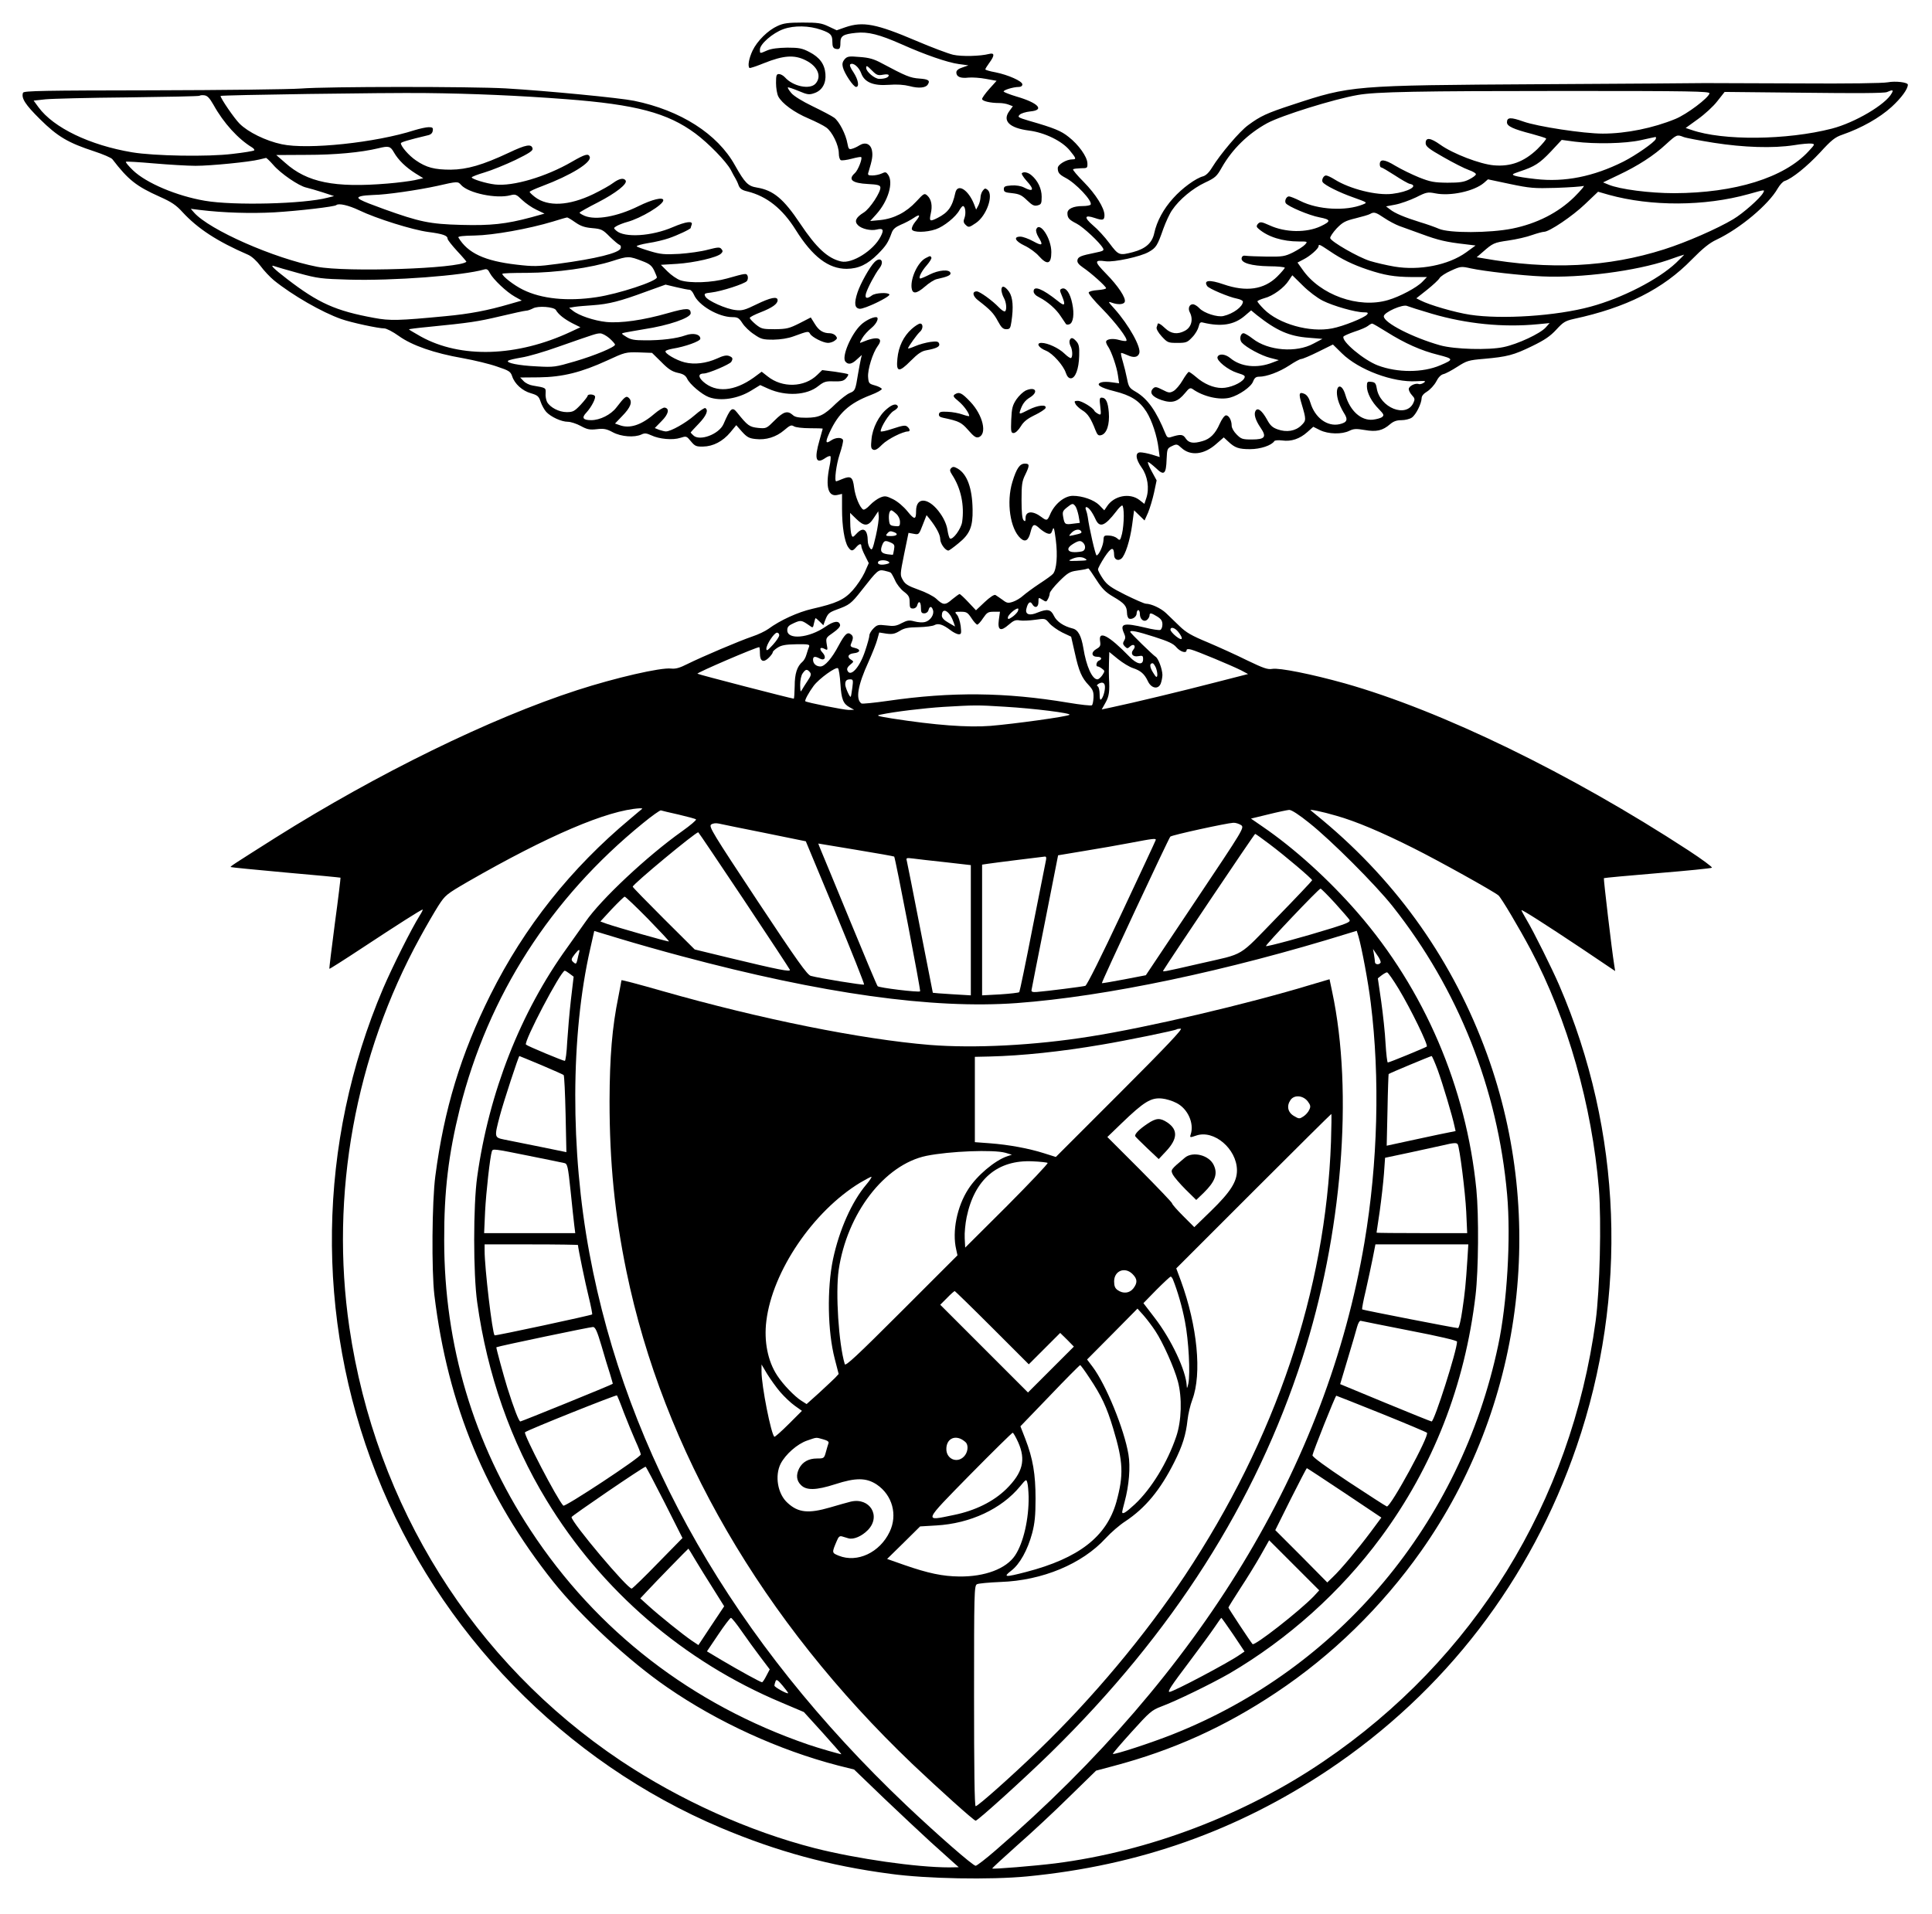 <?xml version="1.0" standalone="no"?>
<!DOCTYPE svg PUBLIC "-//W3C//DTD SVG 20010904//EN"
 "http://www.w3.org/TR/2001/REC-SVG-20010904/DTD/svg10.dtd">
<svg version="1.0" xmlns="http://www.w3.org/2000/svg"
 width="1200pt" height="1189pt" viewBox="0 0 1200 1189"
 preserveAspectRatio="xMidYMid meet">

<g transform="translate(0,1189) scale(0.1,-0.1)"
fill="#000000" stroke="none">
<path d="M4830 11729 c-60 -27 -127 -93 -156 -154 -22 -47 -31 -95 -19 -107 3
-3 44 11 91 30 120 48 187 53 257 18 76 -37 103 -101 62 -146 -35 -38 -139
-17 -189 39 -11 12 -27 21 -38 21 -15 0 -18 -8 -18 -55 0 -31 6 -68 14 -84 23
-44 100 -100 188 -137 44 -19 94 -44 110 -56 37 -26 78 -110 78 -161 0 -21 6
-40 13 -42 6 -3 37 1 67 9 30 8 57 13 59 10 9 -9 -20 -82 -39 -99 -45 -40 -18
-63 81 -68 59 -3 75 -7 77 -20 5 -27 -65 -134 -103 -157 -50 -31 -60 -55 -36
-79 23 -23 80 -36 116 -27 40 10 47 -1 25 -43 -44 -87 -178 -171 -246 -155
-83 19 -154 85 -254 235 -103 154 -166 207 -269 224 -55 9 -74 28 -136 138
-108 195 -338 342 -627 401 -88 18 -542 62 -798 77 -217 12 -1104 12 -1272 -1
-67 -5 -482 -10 -921 -11 -675 -1 -799 -3 -804 -15 -12 -33 13 -73 105 -164
110 -109 175 -147 337 -200 55 -18 106 -40 113 -49 99 -129 149 -168 294 -233
74 -33 102 -52 141 -95 95 -103 215 -182 409 -266 22 -10 52 -37 76 -69 21
-29 59 -69 83 -89 115 -93 299 -199 419 -241 62 -22 230 -58 267 -58 13 0 54
-21 90 -47 82 -59 220 -107 398 -138 72 -13 167 -36 212 -52 75 -25 84 -31 94
-60 15 -47 63 -91 117 -106 41 -12 49 -19 60 -53 7 -21 23 -50 35 -63 29 -31
94 -61 134 -61 18 0 54 -12 80 -26 40 -22 56 -25 100 -20 43 5 60 2 99 -19 52
-28 134 -34 178 -14 20 10 32 8 61 -5 50 -24 134 -31 180 -16 38 12 39 12 66
-21 25 -30 33 -34 76 -33 62 1 122 32 169 88 l37 45 36 -41 c30 -33 44 -41 83
-45 65 -8 129 12 179 55 35 30 44 34 60 24 10 -7 55 -12 99 -12 44 0 80 -1 80
-3 0 -1 -9 -34 -20 -72 -34 -118 -22 -151 38 -109 13 9 26 13 30 10 3 -4 1
-33 -6 -64 -26 -128 -8 -191 52 -176 l26 6 0 -94 c0 -108 15 -200 37 -235 19
-28 28 -29 50 -3 20 23 33 26 33 7 0 -8 10 -34 23 -59 l23 -46 -26 -59 c-15
-32 -48 -81 -74 -110 -53 -59 -102 -81 -251 -115 -88 -20 -200 -71 -273 -125
-18 -13 -63 -35 -100 -47 -82 -28 -310 -125 -401 -170 -49 -25 -75 -32 -102
-29 -64 8 -346 -57 -584 -134 -540 -175 -1240 -518 -1873 -916 -265 -168 -283
-179 -279 -183 2 -2 156 -17 342 -34 186 -16 339 -31 340 -32 1 -2 -14 -129
-35 -283 -20 -154 -36 -282 -34 -283 1 -2 94 57 206 131 214 141 364 237 373
237 3 0 -5 -17 -18 -37 -51 -81 -168 -315 -227 -452 -409 -961 -425 -2045 -43
-3016 387 -984 1170 -1789 2140 -2199 349 -147 674 -236 1053 -286 226 -31
619 -38 850 -16 693 67 1304 283 1870 661 726 486 1258 1179 1543 2011 321
936 283 1957 -108 2863 -43 100 -159 334 -204 409 -17 29 -31 55 -31 58 0 7
143 -84 374 -238 l208 -140 -6 39 c-15 92 -67 535 -64 538 2 2 152 16 333 31
182 15 334 30 338 34 4 4 -61 52 -145 107 -734 479 -1534 868 -2135 1038 -208
58 -408 98 -451 90 -28 -5 -54 4 -156 53 -66 33 -177 83 -245 112 -101 42
-134 61 -175 101 -28 27 -66 64 -84 81 -32 30 -90 57 -125 58 -9 0 -66 25
-127 55 -90 45 -114 62 -139 99 -17 25 -31 51 -31 59 0 8 19 43 41 77 42 63
58 66 59 12 0 -27 24 -39 45 -22 24 20 54 114 67 210 l12 90 32 -31 33 -32 22
49 c11 27 28 83 37 124 l16 76 -31 57 c-17 31 -27 57 -22 57 4 0 26 -17 49
-38 50 -49 63 -38 66 56 3 64 4 67 33 81 29 14 33 13 59 -11 56 -52 141 -43
217 25 l46 40 27 -25 c42 -40 66 -48 137 -48 63 0 133 23 150 50 3 5 25 7 49
4 56 -8 109 10 156 52 l37 33 42 -21 c51 -25 136 -27 182 -4 27 13 42 14 95 5
73 -13 112 -4 158 36 21 18 41 25 70 25 23 0 52 7 65 16 26 18 60 87 61 121 0
13 12 28 34 41 19 12 44 39 56 61 13 26 29 43 45 47 14 3 53 24 87 46 58 37
69 41 165 49 145 13 184 23 299 79 78 38 112 61 150 102 43 47 56 55 109 67
325 70 554 185 733 369 69 70 110 103 153 123 146 69 324 218 381 319 13 22
32 43 43 46 46 15 139 90 219 176 71 78 94 96 138 111 121 42 232 105 307 173
61 56 101 111 101 138 0 15 -77 24 -124 15 -31 -6 -250 -9 -551 -7 -275 1
-538 2 -585 2 -47 -1 -508 -4 -1025 -7 -1167 -7 -1175 -8 -1536 -127 -162 -53
-200 -71 -276 -127 -53 -38 -172 -178 -225 -264 -18 -30 -38 -49 -55 -54 -44
-11 -130 -73 -186 -136 -60 -66 -102 -143 -118 -218 -13 -60 -53 -96 -132
-117 -85 -22 -89 -21 -146 55 -28 38 -74 88 -102 111 -58 50 -54 68 11 46 50
-17 60 -14 60 18 0 44 -55 131 -128 205 -40 40 -70 76 -67 79 3 4 25 6 48 7
41 0 42 1 41 32 -2 40 -54 114 -117 163 -46 37 -89 55 -246 100 -67 20 -72 23
-58 37 8 9 38 18 66 21 92 8 51 53 -87 93 -40 12 -75 26 -78 30 -5 9 59 29 94
29 13 0 22 6 22 16 0 20 -88 59 -167 75 -35 6 -63 15 -63 18 0 4 11 22 25 41
34 46 33 64 -2 55 -54 -14 -169 -17 -223 -5 -30 7 -134 46 -230 87 -249 106
-330 121 -439 84 l-54 -19 -51 24 c-44 21 -66 24 -161 24 -89 0 -119 -4 -155
-21z m270 -24 c60 -21 70 -32 70 -75 0 -29 5 -39 19 -43 26 -6 31 0 31 39 0
41 18 52 97 60 74 8 145 -10 283 -71 145 -65 287 -114 356 -123 l59 -8 -37
-13 c-26 -8 -38 -19 -38 -31 0 -27 26 -38 76 -32 23 2 72 -1 108 -8 l66 -12
-45 -50 c-25 -28 -45 -56 -45 -63 0 -13 51 -25 107 -25 17 0 43 -4 58 -10 l26
-10 -21 -29 c-46 -61 -2 -106 121 -122 97 -12 206 -65 253 -123 41 -50 43 -56
16 -56 -36 0 -90 -32 -90 -54 0 -29 10 -40 47 -60 65 -33 171 -146 157 -167
-3 -5 -25 -9 -49 -9 -58 0 -95 -17 -95 -44 0 -30 10 -41 57 -65 40 -20 145
-118 164 -153 8 -14 1 -18 -49 -28 -89 -18 -107 -25 -110 -47 -2 -14 9 -27 35
-45 48 -32 143 -117 143 -128 0 -5 -23 -10 -52 -12 -30 -2 -53 -8 -56 -15 -2
-7 34 -51 81 -98 86 -88 165 -191 153 -202 -3 -3 -23 -1 -44 5 -41 12 -82 6
-82 -12 0 -6 6 -20 14 -31 20 -31 53 -125 60 -178 l7 -48 -44 6 c-25 4 -54 4
-66 0 -39 -12 -9 -33 80 -55 104 -26 156 -59 200 -128 34 -54 66 -151 75 -228
l7 -53 -48 15 c-27 8 -59 14 -72 14 -34 0 -30 -42 9 -96 36 -51 48 -128 28
-188 l-12 -36 -32 25 c-60 45 -157 26 -200 -40 l-17 -25 -32 33 c-33 32 -104
57 -163 57 -53 0 -116 -52 -143 -119 -16 -36 -20 -37 -52 -13 -54 41 -99 38
-99 -6 0 -21 -3 -23 -12 -14 -9 9 -13 49 -13 125 0 96 3 118 23 158 28 58 28
69 -2 69 -32 0 -52 -29 -78 -114 -38 -125 -14 -291 51 -350 29 -26 49 -14 62
39 13 51 22 55 58 21 15 -13 36 -27 48 -30 17 -5 23 -1 30 21 8 24 11 15 21
-62 12 -95 5 -182 -17 -209 -7 -9 -45 -36 -85 -62 -39 -26 -84 -59 -101 -74
-16 -15 -45 -32 -63 -38 -30 -10 -38 -9 -65 12 -18 13 -38 26 -44 30 -8 4 -34
-13 -67 -44 l-54 -51 -47 50 c-26 28 -51 51 -55 51 -3 0 -24 -15 -46 -33 -43
-38 -56 -37 -99 4 -16 15 -66 41 -110 56 -64 23 -83 34 -97 60 -18 31 -18 33
8 162 l27 131 33 -6 c31 -6 32 -5 55 55 l24 61 18 -22 c43 -54 67 -100 67
-127 0 -27 31 -71 51 -71 4 0 32 20 62 45 71 57 90 103 88 210 -2 133 -34 221
-94 255 -21 12 -29 12 -39 2 -10 -10 -9 -18 5 -40 56 -85 78 -191 63 -295 -7
-43 -58 -113 -76 -102 -4 3 -11 26 -15 52 -4 30 -20 68 -43 101 -69 101 -152
111 -152 18 0 -56 -10 -56 -53 -3 -25 31 -62 62 -90 76 -43 21 -51 22 -80 10
-17 -7 -46 -28 -64 -47 -17 -19 -36 -31 -42 -27 -21 13 -49 81 -56 137 -8 65
-20 74 -72 53 -19 -8 -37 -15 -39 -15 -13 0 0 104 21 167 14 42 24 82 21 90
-7 18 -47 16 -74 -3 -35 -24 -37 -11 -9 50 55 120 122 181 255 232 40 15 71
33 69 38 -2 6 -21 16 -43 22 -36 10 -39 13 -42 51 -4 47 29 152 60 194 39 52
-4 63 -96 24 -19 -8 -19 -8 0 25 10 18 36 46 57 63 34 28 50 67 28 67 -23 0
-68 -23 -94 -48 -61 -58 -121 -199 -96 -228 17 -21 40 -17 72 14 l30 27 -6
-25 c-3 -14 -11 -54 -17 -90 -17 -104 -18 -107 -51 -121 -18 -7 -56 -37 -87
-66 -75 -74 -104 -87 -183 -88 -50 0 -72 4 -86 18 -32 28 -57 20 -111 -34 -51
-51 -52 -52 -104 -47 -53 6 -64 13 -131 97 -29 36 -40 26 -83 -73 -28 -64
-150 -109 -188 -70 -9 8 -16 16 -16 18 0 1 23 26 50 54 47 49 62 84 41 97 -5
3 -35 -17 -67 -45 -55 -48 -147 -100 -178 -100 -8 0 -27 5 -42 10 l-27 11 42
43 c44 44 51 78 20 84 -9 2 -38 -16 -65 -39 -81 -70 -154 -94 -218 -69 l-26 9
45 47 c52 53 65 88 42 111 -17 17 -26 10 -79 -59 -34 -44 -101 -78 -156 -78
-52 0 -61 15 -29 48 31 34 60 90 52 102 -8 12 -45 13 -45 1 0 -4 -19 -29 -43
-55 -39 -41 -48 -46 -87 -46 -48 0 -103 29 -122 63 -6 12 -11 37 -9 54 2 35 2
34 -80 48 -20 3 -45 15 -57 28 l-21 22 118 1 c146 2 262 31 423 105 110 51
115 52 196 50 l82 -3 58 -57 c44 -45 67 -59 102 -67 34 -7 48 -16 58 -36 16
-35 92 -99 135 -115 74 -27 182 -10 265 42 l54 33 51 -23 c108 -48 239 -41
310 17 35 27 46 31 96 29 46 -1 61 2 76 19 10 11 16 22 13 25 -2 3 -40 10 -82
16 l-79 10 -31 -30 c-80 -78 -217 -82 -308 -9 l-37 29 -50 -37 c-121 -86 -234
-95 -313 -25 -33 30 -31 51 5 51 29 1 158 56 169 72 12 20 10 28 -14 37 -16 6
-38 1 -74 -16 -67 -30 -140 -39 -201 -24 -53 13 -127 57 -119 70 3 5 23 11 44
15 76 12 172 46 172 62 0 28 -44 38 -92 21 -55 -20 -151 -32 -253 -31 -64 0
-87 4 -114 21 -34 21 -34 22 -10 27 13 3 67 12 119 21 152 23 290 70 290 99 0
34 -25 34 -141 1 -153 -44 -294 -64 -384 -55 -75 8 -170 40 -207 70 l-23 18
35 6 c19 3 70 7 113 10 99 7 169 25 326 83 l125 45 67 -16 c37 -9 74 -16 82
-16 8 0 20 -14 27 -30 28 -67 153 -140 239 -140 33 0 41 -5 62 -37 13 -21 46
-53 73 -70 43 -30 55 -33 120 -33 46 1 91 8 126 21 90 33 92 33 102 15 12 -21
81 -56 111 -56 13 0 32 6 42 14 16 12 17 16 6 30 -7 9 -24 16 -37 16 -41 0
-68 17 -93 58 l-25 40 -70 -36 c-64 -32 -79 -36 -153 -37 -76 0 -84 2 -119 30
-20 17 -37 35 -37 40 1 6 31 21 67 35 72 28 106 52 106 75 0 26 -44 17 -132
-26 -71 -35 -90 -40 -129 -35 -59 6 -174 58 -188 84 -9 18 -6 20 37 25 63 7
207 54 221 71 6 7 8 21 5 31 -8 19 -8 19 -129 -15 -92 -26 -228 -31 -289 -11
-21 7 -57 32 -80 55 l-41 41 100 6 c108 7 251 40 274 64 11 11 12 17 2 28 -10
13 -21 12 -84 -4 -39 -11 -119 -22 -177 -26 -93 -5 -116 -3 -183 17 -43 13
-80 26 -82 30 -3 4 30 13 71 20 42 6 99 20 128 30 53 18 136 57 136 64 0 3 3
11 6 20 10 26 -35 20 -117 -15 -132 -57 -301 -67 -351 -22 -18 16 -18 17 4 30
13 7 41 18 63 24 86 23 225 107 225 135 0 22 -68 6 -155 -37 -132 -65 -264
-88 -333 -60 -18 8 -32 16 -32 20 0 3 51 32 114 64 112 58 185 115 172 136
-12 18 -40 12 -77 -15 -19 -15 -75 -46 -124 -70 -152 -73 -282 -79 -362 -18
-18 14 -33 28 -33 32 0 4 35 20 78 36 178 67 308 147 295 182 -8 22 -28 17
-111 -31 -160 -93 -366 -154 -477 -141 -55 6 -145 34 -145 44 0 4 36 18 80 31
44 13 130 48 191 77 86 42 110 58 107 71 -6 31 -41 25 -148 -26 -162 -76 -259
-104 -360 -105 -101 0 -152 13 -217 58 -43 29 -93 87 -93 106 0 7 48 21 165
49 21 4 31 14 33 29 3 18 -1 22 -25 22 -16 0 -56 -9 -89 -19 -239 -77 -662
-122 -824 -87 -99 21 -209 75 -262 128 -33 33 -118 157 -118 172 0 6 1032 21
1270 18 292 -3 587 -16 875 -38 435 -33 631 -85 804 -213 82 -61 191 -173 220
-226 11 -22 25 -47 30 -55 5 -8 14 -27 19 -42 8 -20 22 -30 54 -37 121 -30
218 -107 301 -240 104 -166 203 -241 316 -241 74 1 129 27 194 92 51 52 63 70
86 133 8 22 24 35 56 49 25 10 61 29 80 42 41 28 45 18 9 -25 -14 -17 -23 -38
-20 -46 7 -20 88 -20 149 1 50 17 124 77 146 118 8 14 18 26 22 26 15 0 20
-45 10 -73 -8 -20 -7 -30 5 -42 20 -20 23 -19 66 10 66 45 111 173 72 206 -14
11 -18 10 -30 -6 -8 -10 -14 -30 -14 -44 -1 -14 -7 -37 -14 -49 l-13 -24 -13
34 c-36 90 -102 131 -116 71 -19 -88 -44 -123 -111 -157 -48 -24 -52 -21 -42
26 12 50 4 90 -21 113 -18 16 -21 15 -69 -37 -62 -67 -138 -106 -223 -115
l-63 -6 38 42 c74 82 108 198 73 246 -12 17 -17 18 -40 7 -15 -7 -41 -12 -58
-12 -27 0 -30 3 -23 23 23 75 27 100 21 132 -8 41 -41 55 -78 32 -12 -8 -33
-18 -45 -21 -19 -6 -23 -2 -29 31 -10 59 -52 140 -83 162 -15 11 -76 43 -134
71 -64 31 -116 63 -132 82 -14 17 -24 32 -21 35 2 2 32 -8 66 -22 54 -23 66
-25 97 -14 49 16 75 61 70 120 -5 61 -36 103 -100 136 -44 23 -64 27 -137 27
-57 -1 -98 -6 -124 -17 -48 -21 -46 -21 -46 5 0 34 79 103 146 127 67 24 160
22 234 -4z m5518 -395 c-6 -28 -139 -129 -212 -159 -136 -56 -305 -91 -451
-91 -119 0 -407 44 -493 75 -79 28 -102 27 -102 -5 0 -24 39 -42 155 -72 44
-12 83 -24 88 -28 4 -3 -21 -33 -55 -67 -82 -78 -165 -109 -269 -100 -85 7
-255 72 -333 128 -62 44 -91 47 -91 10 0 -20 18 -35 110 -87 61 -35 132 -71
158 -80 26 -9 46 -21 44 -27 -1 -7 -21 -21 -43 -32 -31 -16 -58 -20 -134 -20
-83 1 -105 5 -176 33 -44 18 -110 50 -147 72 -67 41 -97 44 -97 9 0 -10 4 -19
9 -19 5 0 42 -22 84 -49 41 -27 83 -51 93 -53 59 -11 -8 -50 -108 -62 -97 -12
-264 30 -358 89 -22 14 -46 25 -54 25 -15 0 -29 -27 -21 -41 12 -19 104 -65
190 -95 89 -32 90 -32 60 -44 -106 -43 -279 -33 -387 21 -32 16 -64 29 -72 29
-16 0 -29 -27 -20 -42 13 -20 145 -76 209 -88 72 -14 74 -24 9 -55 -89 -42
-220 -40 -318 5 -53 24 -60 24 -75 7 -8 -11 -7 -18 7 -29 58 -50 149 -78 249
-78 56 0 56 0 38 -20 -10 -11 -43 -32 -74 -48 -51 -25 -65 -27 -161 -26 -58 1
-116 3 -130 5 -17 3 -25 -1 -28 -14 -6 -30 60 -49 170 -51 54 0 98 -5 98 -9 0
-4 -21 -29 -47 -55 -82 -81 -193 -97 -334 -48 -87 30 -125 26 -101 -11 10 -16
136 -69 185 -78 20 -4 37 -12 37 -19 -1 -31 -60 -75 -121 -89 -37 -9 -121 18
-149 48 -13 14 -31 25 -41 25 -22 0 -32 -26 -19 -50 23 -44 10 -94 -31 -115
-45 -24 -85 -19 -121 15 -28 27 -48 38 -48 26 0 -2 -3 -11 -6 -19 -3 -9 9 -32
31 -56 36 -39 40 -41 97 -41 56 0 63 3 93 35 19 19 36 49 40 66 6 25 11 30 28
25 112 -27 192 -14 257 41 l41 35 35 -29 c124 -98 202 -132 323 -141 l85 -7
-55 -29 c-107 -59 -282 -45 -378 30 -24 19 -50 34 -57 34 -20 0 -28 -39 -11
-58 28 -31 121 -81 176 -95 l54 -14 -39 -15 c-96 -38 -198 -27 -263 28 -32 26
-71 29 -79 6 -7 -22 65 -80 122 -98 49 -15 53 -19 43 -36 -18 -28 -88 -58
-138 -58 -53 0 -112 26 -161 69 -20 17 -40 31 -44 31 -5 -1 -22 -24 -39 -53
-16 -28 -42 -58 -56 -66 -24 -13 -30 -12 -69 8 -38 19 -45 20 -58 8 -25 -26
-6 -52 52 -72 66 -22 101 -12 147 44 25 31 32 34 47 24 66 -47 168 -70 232
-53 56 15 131 67 143 100 9 23 18 30 37 30 48 0 127 30 188 70 33 22 66 40 74
40 8 0 56 20 106 45 l91 45 56 -55 c105 -103 318 -182 463 -173 55 3 61 2 46
-9 -10 -7 -24 -11 -31 -9 -21 9 -63 -12 -63 -31 0 -9 9 -26 20 -38 18 -19 19
-26 9 -47 -44 -97 -209 -31 -228 91 -5 30 -11 37 -34 39 -24 3 -27 0 -27 -28
0 -40 29 -96 74 -141 31 -32 34 -38 21 -49 -8 -7 -34 -14 -58 -17 -73 -7 -141
54 -170 152 -25 87 -70 62 -47 -27 6 -24 23 -60 36 -81 29 -44 22 -61 -26 -72
-76 -17 -153 40 -181 134 -8 28 -21 47 -36 54 -34 15 -38 3 -19 -60 30 -101
30 -105 -2 -136 -36 -35 -91 -44 -147 -24 -31 11 -46 24 -66 62 -31 55 -57 75
-70 54 -13 -20 -2 -58 30 -105 40 -58 29 -74 -54 -74 -58 0 -66 3 -94 31 -18
18 -31 41 -31 55 0 33 -17 64 -35 64 -9 0 -26 -23 -39 -52 -27 -62 -60 -95
-107 -108 -57 -17 -85 -12 -104 16 -17 27 -32 28 -92 9 -18 -6 -25 -2 -34 21
-57 141 -111 217 -184 260 -40 23 -45 30 -55 82 -6 31 -18 79 -26 106 -8 26
-13 50 -11 53 3 2 20 -4 40 -13 38 -18 64 -14 73 11 14 36 -64 176 -154 277
-40 44 -42 47 -17 38 38 -14 75 -12 81 5 9 23 -41 99 -116 175 -74 76 -75 87
-2 77 51 -7 218 29 267 58 46 26 54 39 91 145 15 41 39 94 55 116 44 65 127
134 204 170 64 30 73 39 104 94 65 114 163 210 282 275 89 48 413 149 562 175
113 20 375 25 1290 25 780 0 897 -2 895 -15z m1132 1 c-37 -70 -229 -183 -372
-220 -280 -72 -677 -76 -872 -8 l-36 12 76 55 c42 30 97 80 121 112 l45 57
492 -5 c333 -4 499 -3 516 4 36 16 42 14 30 -7z m-10424 -72 c63 -114 154
-213 240 -265 11 -7 16 -15 13 -18 -4 -4 -64 -14 -135 -22 -152 -19 -487 -13
-624 10 -262 44 -487 152 -581 280 l-30 41 73 8 c40 4 271 10 512 12 242 3
442 7 445 10 3 3 17 5 30 3 19 -2 33 -17 57 -59z m9131 -200 c15 -6 100 -22
188 -36 185 -29 367 -35 497 -15 47 8 97 12 110 10 22 -3 21 -5 -19 -48 -151
-164 -457 -259 -835 -260 -151 0 -338 24 -407 53 l-34 14 96 46 c121 57 220
121 296 192 66 60 67 60 108 44z m-173 -13 c-8 -20 -124 -101 -201 -140 -186
-93 -365 -129 -546 -108 -56 6 -113 15 -127 20 -22 8 -20 10 30 27 91 30 123
50 193 124 l67 72 82 -11 c129 -16 311 -12 408 9 47 11 88 19 92 20 4 1 5 -5
2 -13z m-7837 -83 c27 -47 73 -92 135 -131 l47 -29 -53 -12 c-29 -6 -105 -16
-167 -21 -332 -28 -502 7 -638 129 l-55 48 190 1 c175 0 336 15 444 41 65 16
75 13 97 -26z m-750 -77 c46 -54 159 -131 205 -141 18 -4 65 -18 103 -30 l70
-23 -40 -10 c-146 -39 -584 -50 -763 -19 -175 30 -364 110 -446 189 -27 26
-47 50 -44 53 3 3 81 -2 174 -10 93 -8 210 -15 259 -15 95 0 335 24 395 39 19
5 38 9 42 10 3 1 24 -19 45 -43z m7968 -143 c83 3 159 8 170 12 11 4 -15 -27
-57 -69 -99 -97 -232 -165 -385 -196 -140 -28 -393 -29 -456 -1 -23 10 -76 29
-117 41 -96 30 -156 55 -186 79 l-25 19 58 11 c32 6 90 27 128 45 65 33 73 34
120 25 93 -19 241 13 302 65 l25 22 137 -29 c124 -26 149 -28 286 -24z m-6801
18 c46 -51 219 -87 306 -64 31 8 37 6 73 -29 21 -20 61 -48 89 -61 l50 -24
-83 -23 c-156 -42 -251 -52 -434 -47 -196 5 -260 19 -480 98 -157 57 -181 70
-144 80 13 4 49 7 79 8 77 1 276 30 395 56 127 29 129 29 149 6z m8087 -49
c-17 -32 -125 -128 -186 -164 -97 -58 -290 -143 -429 -187 -349 -111 -709
-129 -1127 -55 l-37 6 37 32 c64 56 70 59 160 72 49 7 115 22 147 34 32 11 65
20 74 20 33 0 178 98 255 172 l81 77 66 -19 c264 -73 595 -72 868 4 107 30
102 29 91 8z m-8721 -108 c108 -52 332 -122 430 -135 91 -12 120 -22 120 -42
0 -7 27 -41 60 -77 33 -35 58 -65 57 -66 -48 -43 -744 -66 -928 -31 -267 52
-669 229 -764 337 l-20 23 55 -7 c149 -18 317 -23 465 -15 149 9 374 35 384
45 14 13 76 -1 141 -32z m6368 -48 c28 -19 70 -41 94 -50 24 -8 87 -32 141
-51 100 -37 151 -49 267 -62 l65 -8 -59 -43 c-110 -79 -290 -114 -445 -88 -47
8 -116 24 -152 35 -73 23 -242 120 -247 142 -1 8 17 35 40 60 38 39 53 47 118
63 41 10 82 22 90 27 24 14 35 11 88 -25z m-5025 -27 c33 -23 58 -32 105 -36
57 -5 66 -9 109 -53 27 -26 54 -49 61 -51 8 -3 10 -11 7 -22 -12 -29 -151 -64
-391 -96 -126 -17 -151 -17 -255 -5 -200 23 -304 72 -362 169 -4 7 30 11 102
12 114 2 334 41 486 87 44 14 83 25 87 25 4 1 27 -13 51 -30z m4685 -178 c76
-52 145 -85 237 -116 105 -35 165 -45 274 -46 l94 0 -28 -29 c-34 -36 -141
-93 -214 -114 -183 -54 -423 32 -532 191 l-30 42 38 20 c40 20 93 67 93 82 0
14 7 11 68 -30z m2152 -74 c-111 -104 -335 -219 -531 -272 -213 -58 -553 -80
-749 -50 -92 14 -254 61 -307 89 l-26 13 67 53 c36 29 71 61 77 72 6 11 38 32
72 47 59 27 64 27 122 14 83 -18 318 -45 445 -50 241 -11 582 34 779 101 53
19 98 34 101 34 3 1 -20 -22 -50 -51z m-6420 11 c45 -17 58 -28 73 -58 9 -20
17 -39 17 -43 0 -24 -239 -103 -375 -123 -179 -27 -342 -11 -458 47 -55 27
-127 83 -127 98 0 4 69 6 153 6 182 1 399 31 532 74 97 31 101 31 185 -1z
m-2135 -75 c120 -33 143 -35 310 -40 277 -8 711 25 842 63 17 5 25 0 36 -23
21 -39 103 -117 155 -146 l43 -24 -73 -21 c-140 -41 -251 -62 -401 -76 -292
-28 -345 -29 -442 -11 -241 44 -347 92 -542 242 -86 66 -111 92 -77 79 10 -4
77 -23 149 -43z m6237 -77 c36 -36 90 -77 124 -94 66 -33 203 -72 254 -72 26
0 30 -3 21 -14 -17 -20 -148 -73 -217 -86 -138 -27 -331 27 -423 119 -23 23
-41 45 -41 49 0 4 20 13 44 20 52 13 123 65 151 110 11 17 21 31 22 32 0 0 30
-29 65 -64z m802 -175 c215 -63 443 -86 658 -65 l73 7 -25 -28 c-35 -38 -174
-103 -261 -121 -93 -20 -305 -14 -394 11 -170 48 -350 140 -350 180 0 25 120
78 146 64 9 -4 78 -26 153 -48z m-5441 23 c15 -27 52 -56 102 -82 l50 -25 -60
-28 c-333 -156 -684 -167 -932 -29 -40 23 -73 42 -73 44 0 2 53 9 118 15 262
26 308 33 448 66 80 19 153 35 162 35 10 0 28 7 42 14 31 18 131 10 143 -10z
m5160 -136 c113 -71 214 -116 319 -142 98 -25 99 -29 14 -65 -109 -47 -266
-47 -388 -1 -89 34 -230 153 -213 180 3 4 34 18 69 30 35 11 72 27 82 35 10 8
22 15 27 15 4 0 44 -23 90 -52z m-4828 -39 c19 -17 35 -35 35 -40 0 -15 -124
-67 -250 -104 -120 -35 -130 -37 -235 -31 -113 5 -194 22 -179 35 5 5 42 13
82 20 41 6 144 36 230 67 234 82 235 82 259 83 12 1 38 -13 58 -30z m2894
-1043 c6 -7 15 -34 20 -58 l8 -46 -41 -5 c-50 -7 -54 -5 -62 40 -6 32 -4 39
22 60 34 27 38 28 53 9z m301 -62 c0 -36 -5 -85 -11 -110 -11 -42 -13 -44 -30
-28 -10 9 -33 17 -51 17 -30 2 -33 -1 -34 -28 -1 -33 -29 -95 -43 -95 -7 0
-46 170 -55 240 -2 14 -7 33 -11 43 -4 9 -3 17 2 17 14 0 36 -29 56 -72 26
-60 58 -48 130 45 15 21 32 37 37 37 6 0 10 -30 10 -66z m-1413 14 c14 -13 23
-33 23 -50 0 -27 -3 -29 -32 -26 -29 3 -33 7 -36 36 -4 36 3 62 15 62 3 0 17
-10 30 -22z m-127 -137 c-20 -86 -24 -93 -36 -76 -8 10 -14 30 -14 44 -1 73
-28 91 -70 46 -22 -24 -25 -24 -31 -8 -4 10 -8 45 -8 78 l-1 59 38 -37 c50
-49 75 -48 109 5 l28 42 3 -29 c2 -16 -6 -71 -18 -124z m1275 29 c7 -11 0 -14
-50 -25 -29 -6 -29 -6 -11 14 20 22 51 28 61 11z m-1161 -6 c28 -11 17 -24
-20 -24 -31 0 -35 2 -24 15 14 17 21 18 44 9z m-20 -65 c21 -10 24 -16 19 -43
-3 -17 -6 -32 -7 -32 -1 -1 -16 1 -34 3 -39 6 -47 19 -33 56 12 30 19 32 55
16z m1194 -1 c17 -17 15 -45 -4 -52 -9 -3 -31 -6 -49 -6 -47 0 -53 25 -12 50
37 23 49 24 65 8z m12 -98 c17 -11 13 -12 -52 -14 -54 -2 -58 1 -25 14 29 12
59 12 77 0z m-1221 -19 c10 -7 5 -11 -17 -16 -34 -7 -56 0 -47 16 8 11 46 12
64 0z m1291 -113 c36 -56 57 -77 105 -105 70 -41 84 -58 85 -100 0 -17 6 -33
13 -36 20 -7 47 12 47 33 0 11 5 20 10 20 6 0 10 -11 10 -24 0 -33 25 -53 45
-36 8 7 15 19 15 26 0 19 9 18 48 -6 24 -15 32 -27 32 -49 0 -16 -6 -31 -13
-34 -8 -3 -49 3 -93 14 -136 32 -160 26 -132 -36 9 -20 9 -31 0 -45 -9 -15 -8
-22 4 -35 15 -15 18 -15 34 0 22 20 38 2 20 -20 -21 -25 -4 -48 30 -41 27 5
30 3 30 -19 0 -40 -39 -32 -85 16 -129 133 -194 166 -182 95 4 -27 1 -34 -24
-48 -34 -20 -30 -48 7 -48 27 0 32 -15 9 -24 -15 -6 -21 -36 -7 -36 5 0 17 -6
27 -14 18 -13 18 -15 2 -40 -10 -14 -23 -26 -31 -26 -32 0 -69 81 -87 194 -13
77 -33 114 -67 122 -56 14 -99 43 -116 79 -19 40 -41 44 -101 20 -50 -22 -79
-12 -70 23 9 39 24 51 36 30 16 -29 39 -22 39 12 0 30 0 30 24 15 23 -15 25
-15 35 4 6 11 11 27 11 35 0 9 27 43 59 75 52 52 66 60 108 66 26 4 53 8 58
10 6 2 12 4 15 4 3 0 25 -32 50 -71z m-1278 45 c4 -2 16 -23 27 -47 10 -24 35
-56 55 -71 30 -23 36 -33 36 -66 0 -33 3 -39 21 -39 12 0 23 8 26 20 9 32 23
23 23 -15 0 -29 4 -35 21 -35 12 0 23 8 26 20 7 26 20 26 28 0 9 -28 -17 -66
-50 -74 -14 -4 -43 -2 -65 4 -33 9 -45 7 -80 -11 -33 -18 -50 -20 -95 -14 -50
6 -57 4 -80 -19 -14 -14 -25 -33 -25 -43 0 -10 -12 -54 -27 -98 -34 -103 -92
-165 -110 -119 -4 11 3 23 18 35 22 18 23 20 7 30 -29 16 -21 37 14 41 42 4
47 24 8 33 -24 5 -30 11 -25 23 16 37 16 49 1 61 -22 18 -38 3 -77 -69 -42
-80 -86 -130 -113 -130 -27 0 -46 18 -46 42 0 21 12 23 42 7 31 -16 43 9 17
37 -23 24 -15 38 13 23 19 -10 20 -8 13 29 -6 39 -5 41 40 72 29 20 45 38 43
48 -6 29 -39 25 -92 -12 -102 -70 -236 -82 -236 -21 0 21 8 30 42 45 43 19 47
18 96 -16 21 -16 22 -15 28 15 4 17 8 31 10 31 2 0 14 -10 26 -22 l22 -22 9
25 c18 48 25 54 73 72 80 29 90 36 156 120 98 125 103 130 141 122 18 -4 35
-9 39 -12z m789 -242 c-6 -10 -22 -26 -36 -35 -21 -14 -25 -14 -25 -2 0 15 45
56 62 56 5 0 4 -8 -1 -19z m-418 -24 c8 -12 17 -33 21 -45 l8 -24 -41 24 c-27
15 -41 30 -41 44 0 40 27 40 53 1z m131 -17 c14 -22 31 -40 36 -40 5 0 22 18
36 40 24 35 31 40 66 40 l39 0 -7 -50 c-9 -66 11 -75 62 -30 30 26 43 31 68
26 17 -3 60 -1 95 4 63 9 63 9 89 -22 14 -16 50 -42 80 -57 l55 -26 23 -101
c25 -114 43 -155 87 -201 25 -27 30 -40 29 -75 -1 -23 -5 -45 -10 -49 -4 -4
-70 3 -147 16 -389 65 -724 69 -1123 11 -84 -12 -156 -19 -161 -16 -38 25 -24
112 44 260 23 52 48 114 54 138 l12 43 44 -7 c36 -5 52 -2 82 16 30 19 54 23
118 24 44 1 89 7 99 13 24 13 53 4 100 -32 18 -14 41 -25 51 -25 16 0 17 6 12
51 -4 29 -14 60 -23 70 -16 18 -15 19 23 19 36 0 43 -4 67 -40z m1285 -86 c34
-43 26 -59 -14 -27 -19 15 -35 34 -35 41 0 21 28 13 49 -14z m-149 -30 c87
-28 118 -42 137 -65 24 -28 63 -40 63 -18 0 7 10 9 28 4 33 -8 249 -98 311
-129 l43 -23 -203 -52 c-196 -51 -520 -129 -645 -155 l-61 -13 24 43 c22 39
26 69 21 154 -1 14 -1 55 0 93 l2 67 54 -44 c30 -24 71 -49 93 -56 48 -16 71
-36 92 -80 21 -47 66 -55 81 -15 5 14 10 38 10 53 -1 37 -26 104 -43 113 -16
10 -157 147 -157 154 0 12 44 3 150 -31z m-2330 10 c0 -9 -18 -36 -40 -60 -32
-35 -40 -40 -40 -24 0 27 49 100 66 100 8 0 14 -7 14 -16z m185 -72 c-4 -9
-11 -31 -16 -48 -5 -18 -16 -38 -25 -45 -33 -28 -48 -73 -48 -151 -1 -43 -3
-78 -6 -78 -16 1 -593 150 -598 155 -6 6 364 165 384 165 2 0 4 -18 4 -39 0
-50 22 -60 56 -26 13 13 24 28 24 34 0 5 14 18 30 28 23 15 50 20 116 21 77 1
85 -1 79 -16z m2155 -131 c6 -16 10 -38 8 -48 -3 -14 -8 -10 -26 19 -22 35
-23 58 -3 58 5 0 14 -13 21 -29z m-1960 -99 c6 -96 17 -124 58 -146 l27 -15
-33 -1 c-31 0 -261 46 -270 54 -5 6 21 54 52 96 34 45 138 120 151 109 5 -5
12 -48 15 -97z m-190 73 c10 -12 8 -22 -13 -53 -13 -20 -30 -46 -36 -57 -9
-17 -10 -12 -11 30 0 30 6 60 16 73 18 26 27 27 44 7z m264 -97 c-4 -29 -8
-55 -10 -56 -5 -7 -34 57 -34 76 0 24 8 32 32 32 17 0 18 -6 12 -52z m1568 15
c5 -22 -8 -73 -22 -87 -7 -7 -10 3 -10 31 0 23 -5 45 -11 49 -8 4 -7 9 2 15
22 14 37 10 41 -8z m-622 -133 c186 -11 414 -40 403 -50 -10 -11 -345 -57
-491 -69 -140 -11 -342 4 -612 46 -92 15 -101 18 -70 24 84 18 267 40 391 48
191 11 207 12 379 1z m-2251 -634 c-2 -1 -35 -29 -74 -62 -369 -308 -657 -670
-869 -1094 -184 -369 -288 -712 -342 -1125 -21 -158 -24 -589 -6 -740 83 -685
320 -1255 738 -1780 174 -218 470 -493 709 -657 313 -216 694 -390 1060 -485
l100 -25 185 -178 c102 -97 232 -219 289 -271 58 -52 121 -109 140 -126 l36
-32 -60 -1 c-201 0 -572 53 -833 119 -410 105 -840 299 -1207 544 -914 612
-1522 1582 -1685 2691 -121 824 36 1689 439 2423 38 70 90 159 114 197 43 66
49 71 183 149 496 285 866 444 1068 456 11 0 17 -1 15 -3z m226 -36 c55 -13
104 -26 108 -30 4 -4 -35 -37 -87 -74 -217 -154 -506 -425 -600 -563 -26 -37
-76 -108 -112 -158 -290 -401 -487 -900 -560 -1425 -25 -176 -25 -604 0 -780
62 -446 209 -866 431 -1230 340 -560 851 -1001 1459 -1256 l139 -59 118 -130
c64 -71 116 -131 115 -132 -2 -2 -146 39 -206 60 -722 248 -1314 705 -1725
1332 -354 539 -536 1150 -536 1800 -1 307 27 536 97 818 177 703 563 1306
1137 1773 56 46 107 82 112 80 6 -2 55 -14 110 -26z m3917 -52 c134 -106 413
-385 518 -518 407 -514 653 -1133 711 -1790 24 -272 0 -677 -56 -939 -234
-1105 -986 -2004 -2020 -2414 -133 -53 -366 -129 -373 -122 -2 2 50 63 117
137 111 123 125 135 183 157 97 36 315 143 425 206 363 213 690 506 940 845
324 439 522 945 588 1505 18 154 21 492 5 656 -63 635 -322 1241 -737 1719
-179 206 -393 400 -592 536 l-71 49 107 26 c60 15 118 27 130 28 14 1 62 -30
125 -81z m167 45 c121 -34 280 -101 481 -202 154 -77 494 -266 527 -293 17
-14 128 -201 201 -338 228 -431 380 -966 423 -1485 16 -199 6 -628 -20 -820
-153 -1127 -755 -2102 -1691 -2737 -490 -333 -1085 -559 -1665 -633 -128 -16
-386 -37 -392 -32 -2 2 68 66 154 143 87 76 233 212 324 302 l167 163 109 29
c366 97 687 241 1008 455 349 232 656 532 902 880 628 890 783 2056 409 3087
-208 572 -551 1061 -1021 1453 -38 32 -72 60 -75 62 -9 8 74 -9 159 -34z
m-3549 -107 l255 -52 184 -442 c101 -244 181 -445 178 -448 -5 -5 -276 39
-331 54 -22 6 -83 91 -332 467 -277 419 -303 461 -287 473 11 8 29 10 48 6 16
-4 145 -30 285 -58z m2958 49 c22 -16 20 -19 -285 -475 l-306 -458 -135 -26
c-75 -14 -137 -25 -138 -23 -4 4 415 900 425 910 10 10 350 84 391 86 14 1 35
-6 48 -14z m-3087 -466 c154 -231 282 -426 285 -433 6 -15 -66 -1 -381 75
l-210 51 -192 191 c-106 106 -193 195 -193 199 0 15 388 337 407 338 2 0 129
-189 284 -421z m3262 349 c100 -75 267 -217 267 -226 -1 -4 -98 -107 -218
-230 -247 -254 -194 -222 -477 -287 -244 -56 -236 -54 -228 -41 33 55 564 846
569 846 3 0 42 -28 87 -62z m-705 23 c-1 -5 -97 -210 -212 -455 -126 -268
-215 -447 -225 -450 -17 -5 -239 -33 -301 -38 -26 -2 -35 1 -33 12 1 8 39 200
84 426 l81 411 162 27 c88 14 217 37 286 50 142 27 163 30 158 17z m-1860 -60
c128 -21 234 -40 236 -42 7 -7 166 -833 161 -837 -8 -8 -256 22 -264 32 -5 6
-81 187 -169 401 -88 215 -170 411 -181 438 -11 26 -19 47 -18 47 1 0 107 -18
235 -39z m1179 -63 c-3 -13 -40 -201 -83 -418 -42 -217 -80 -398 -83 -403 -4
-4 -58 -10 -119 -14 l-112 -6 0 406 0 406 33 5 c31 5 328 42 356 45 9 1 11 -6
8 -21z m-624 -14 l157 -18 0 -404 0 -405 -117 7 c-65 4 -118 8 -119 9 0 1 -36
182 -79 402 -43 220 -80 409 -83 419 -5 17 -1 18 39 13 24 -3 115 -14 202 -23z
m2418 -253 c45 -50 86 -97 91 -105 7 -12 -12 -21 -104 -50 -180 -56 -409 -118
-415 -113 -5 6 328 357 339 357 4 0 44 -40 89 -89z m-4267 -98 c74 -76 133
-139 131 -141 -3 -4 -318 86 -388 110 l-38 14 71 77 c40 42 76 77 80 77 5 0
70 -62 144 -137z m211 -233 c871 -233 1558 -329 2080 -291 556 41 1306 199
2066 435 l46 14 11 -36 c20 -69 61 -286 76 -412 58 -465 44 -994 -39 -1487
-234 -1386 -1018 -2677 -2291 -3777 -61 -53 -117 -96 -124 -96 -17 0 -240 195
-431 376 -1071 1017 -1735 2174 -1968 3429 -119 641 -117 1355 5 1891 l25 111
162 -49 c89 -27 261 -76 382 -108z m-638 23 c-3 -10 -8 -31 -11 -46 -6 -24 -9
-27 -21 -17 -20 16 -19 22 6 54 24 30 32 33 26 9z m4978 -63 c-9 -15 -35 -12
-35 4 0 7 -3 29 -6 47 l-6 34 26 -38 c15 -20 24 -42 21 -47z m-5036 -69 l24
-18 -17 -144 c-9 -79 -19 -197 -23 -261 -3 -65 -10 -118 -15 -118 -11 0 -230
91 -241 101 -17 14 217 460 241 459 4 0 18 -9 31 -19z m5148 -93 c76 -126 185
-350 175 -359 -9 -7 -232 -99 -242 -99 -4 0 -10 53 -14 117 -3 65 -16 183 -27
262 l-21 144 23 18 c13 10 29 19 34 19 6 0 38 -46 72 -102z m-5325 -474 c73
-31 136 -59 139 -62 4 -4 9 -113 12 -243 l5 -236 -166 34 c-92 18 -191 38
-219 44 -63 13 -64 13 -28 149 23 87 116 370 121 370 1 0 62 -25 136 -56z
m5568 -31 c31 -85 91 -286 104 -348 l7 -31 -108 -22 c-59 -13 -156 -33 -214
-46 l-106 -23 5 221 c2 122 6 222 7 224 4 5 259 111 267 112 3 0 20 -39 38
-87z m124 -461 c12 -19 47 -297 53 -419 l6 -133 -281 0 c-155 0 -282 1 -282 3
0 1 9 62 20 135 10 72 22 177 26 231 l7 99 151 32 c83 18 176 38 206 45 67 16
87 18 94 7z m-5768 -72 c109 -22 208 -42 220 -45 18 -4 22 -19 38 -172 9 -92
20 -189 23 -215 l6 -48 -283 0 -283 0 6 134 c6 120 31 341 42 374 6 17 8 17
231 -28z m304 -554 c0 -18 46 -240 67 -324 14 -57 23 -105 21 -107 -6 -6 -602
-134 -606 -130 -14 14 -62 418 -62 526 l0 39 290 0 c160 0 290 -2 290 -4z
m5525 -78 c-11 -172 -16 -216 -32 -325 -9 -64 -21 -113 -27 -113 -17 0 -590
112 -595 116 -3 3 7 55 22 117 14 61 33 151 43 200 l17 87 289 0 288 0 -5 -82z
m-357 -454 c177 -34 292 -61 292 -68 0 -54 -141 -496 -158 -496 -4 0 -133 52
-288 116 l-280 116 47 157 c26 86 52 175 58 198 7 25 16 41 24 38 6 -2 144
-29 305 -61z m-5022 -94 c18 -63 42 -142 53 -175 10 -33 18 -61 17 -61 -5 -6
-567 -234 -574 -234 -9 0 -40 80 -81 210 -22 71 -71 250 -68 251 18 8 587 127
601 126 14 -2 25 -26 52 -117z m139 -415 c21 -54 53 -132 71 -173 19 -41 34
-80 34 -87 0 -18 -471 -328 -481 -318 -37 37 -250 447 -238 456 20 16 566 234
571 229 3 -4 23 -52 43 -107z m4705 -6 c151 -61 279 -115 283 -119 18 -16
-226 -463 -249 -458 -7 2 -113 71 -238 153 -146 97 -225 155 -224 165 4 23
142 370 148 370 2 0 128 -50 280 -111z m-4453 -551 l112 -222 -152 -155 c-83
-86 -157 -157 -163 -159 -23 -6 -375 412 -374 444 1 8 446 312 460 313 3 0 55
-99 117 -221z m4223 59 l230 -154 -66 -89 c-76 -102 -186 -234 -236 -281 l-34
-33 -161 163 -162 162 96 193 c53 105 98 192 100 192 2 0 107 -69 233 -153z
m-190 -643 c-91 -94 -368 -310 -380 -297 -13 14 -150 222 -150 227 0 3 33 56
73 118 41 62 98 155 127 206 l53 94 156 -156 155 -155 -34 -37z m-3840 224
c24 -40 74 -121 111 -179 l67 -107 -80 -120 -80 -121 -42 28 c-57 39 -202 156
-266 214 l-53 48 44 47 c52 56 253 262 255 262 1 0 21 -33 44 -72z m286 -440
c32 -46 84 -118 116 -160 l59 -78 -21 -40 c-11 -22 -23 -40 -27 -40 -9 0 -140
72 -250 137 l-92 55 70 104 c38 57 74 104 79 104 5 0 35 -37 66 -82z m3054
-22 l70 -105 -28 -19 c-67 -48 -415 -232 -438 -232 -15 0 12 40 120 183 68 90
140 189 161 220 21 31 39 57 41 57 2 0 35 -47 74 -104z m-2765 -364 c-6 -6
-85 38 -85 47 0 5 3 17 7 27 5 14 13 10 44 -27 20 -24 36 -45 34 -47z"/>
<path d="M5246 11522 c-13 -16 -16 -29 -11 -49 9 -39 66 -123 82 -123 22 0 14
45 -16 91 -20 29 -26 46 -19 50 18 12 53 -18 67 -56 20 -56 75 -79 171 -72 52
4 94 1 130 -8 55 -15 99 -11 112 9 17 25 6 34 -51 38 -58 4 -84 15 -236 96
-46 25 -77 34 -135 38 -68 6 -77 4 -94 -14z m173 -73 c26 -26 35 -29 66 -23
21 4 35 2 35 -4 0 -13 -24 -22 -59 -22 -28 0 -81 45 -81 68 0 18 5 15 39 -19z"/>
<path d="M6347 10814 c-4 -4 9 -24 28 -46 52 -56 45 -74 -16 -42 -18 9 -49 14
-77 12 -39 -3 -47 -6 -47 -23 0 -17 8 -21 52 -25 44 -5 59 -12 92 -44 32 -31
44 -37 65 -32 23 6 26 11 26 54 0 50 -24 100 -63 133 -22 19 -49 24 -60 13z"/>
<path d="M6436 10465 c-3 -9 3 -30 14 -48 32 -51 24 -57 -32 -26 -29 16 -65
29 -80 29 -46 0 -33 -28 26 -56 30 -14 70 -43 89 -65 52 -58 77 -50 77 25 0
86 -73 195 -94 141z"/>
<path d="M5750 10287 c-48 -24 -95 -123 -88 -185 5 -40 30 -38 82 7 26 23 59
44 74 47 68 15 91 25 85 40 -8 22 -72 17 -128 -11 -27 -14 -54 -25 -58 -25
-16 0 6 45 40 83 18 21 31 42 28 47 -7 12 -5 12 -35 -3z"/>
<path d="M5432 10262 c-30 -30 -88 -134 -106 -189 -22 -67 -18 -97 13 -101 28
-4 194 76 185 89 -8 14 -87 10 -108 -6 -32 -24 -46 -19 -37 13 11 36 56 120
82 154 35 43 9 78 -29 40z"/>
<path d="M6220 10088 c1 -13 7 -34 15 -48 16 -28 20 -76 7 -84 -5 -3 -22 8
-38 25 -40 42 -119 99 -137 99 -31 0 -26 -30 10 -57 74 -57 95 -79 121 -128
21 -39 32 -50 52 -50 22 0 26 5 32 45 14 93 9 152 -14 187 -27 38 -48 43 -48
11z"/>
<path d="M6420 10080 c0 -12 12 -26 33 -36 53 -27 107 -74 135 -118 15 -22 30
-44 33 -49 3 -4 13 -5 22 -1 23 9 31 63 17 128 -13 65 -39 102 -64 93 -15 -6
-15 -10 -1 -43 26 -62 19 -70 -27 -32 -93 74 -148 96 -148 58z"/>
<path d="M5662 9846 c-50 -45 -81 -109 -88 -183 -9 -86 9 -89 83 -14 44 44 67
60 97 65 64 12 86 23 79 42 -5 13 -15 15 -54 10 -27 -4 -69 -15 -94 -26 -25
-11 -45 -17 -45 -14 0 9 58 90 74 103 20 17 21 51 1 51 -8 0 -32 -15 -53 -34z"/>
<path d="M6644 9776 c-3 -8 -1 -23 5 -35 12 -22 15 -64 4 -75 -4 -3 -23 9 -42
28 -35 34 -104 66 -142 66 -36 0 -19 -30 29 -49 41 -17 107 -91 122 -137 8
-23 18 -34 31 -34 28 0 50 58 52 140 2 54 -2 72 -17 89 -22 25 -34 27 -42 7z"/>
<path d="M6373 9465 c-18 -8 -44 -33 -60 -56 -24 -36 -29 -55 -32 -126 -3 -75
-1 -83 15 -83 11 0 30 18 44 41 18 30 41 48 86 70 34 16 64 36 68 44 9 24 -47
19 -104 -10 -59 -30 -61 -30 -54 -7 14 42 30 64 61 83 55 34 36 69 -24 44z"/>
<path d="M5930 9440 c-12 -9 -9 -16 23 -42 32 -26 67 -74 67 -92 0 -3 -18 1
-41 9 -22 8 -63 16 -92 17 -42 2 -52 0 -55 -14 -2 -12 5 -19 25 -23 100 -21
115 -29 157 -77 34 -39 48 -49 64 -44 55 18 28 137 -51 220 -53 56 -69 64 -97
46z"/>
<path d="M6834 9365 c6 -53 5 -55 -13 -46 -11 6 -21 14 -23 18 -8 20 -79 63
-103 63 -22 0 -24 -3 -15 -19 5 -11 25 -29 43 -40 33 -20 53 -50 81 -123 12
-30 18 -36 36 -31 34 9 53 66 47 141 -5 64 -18 92 -45 92 -12 0 -14 -10 -8
-55z"/>
<path d="M5510 9351 c-51 -41 -91 -120 -97 -190 -5 -49 -3 -59 12 -65 12 -4
28 5 55 33 33 33 127 81 160 81 15 0 12 16 -5 30 -12 10 -29 7 -90 -13 -41
-14 -75 -21 -75 -16 0 26 53 110 80 126 17 9 29 22 27 28 -7 20 -33 15 -67
-14z"/>
<path d="M3860 5801 c0 -3 -9 -49 -19 -102 -39 -190 -54 -372 -55 -649 0 -379
32 -704 105 -1058 229 -1110 843 -2169 1776 -3060 160 -152 382 -352 393 -352
13 0 306 265 469 425 755 741 1269 1547 1560 2448 247 764 319 1651 185 2278
l-16 76 -112 -33 c-402 -122 -1016 -266 -1377 -323 -345 -55 -715 -74 -994
-52 -425 35 -1048 160 -1662 335 -139 40 -253 70 -253 67z m3096 -700 l-398
-398 -73 23 c-94 30 -218 53 -336 62 l-94 7 0 265 0 265 90 2 c204 5 443 30
700 74 144 24 458 88 464 95 2 2 14 4 25 4 15 0 -95 -116 -378 -399z m1167
-53 c17 -23 19 -32 9 -52 -6 -14 -22 -32 -36 -41 -24 -16 -28 -16 -58 2 -39
22 -48 62 -23 99 23 35 79 30 108 -8z m-815 -10 c69 -35 110 -125 88 -194 -7
-21 -6 -22 34 -8 110 38 251 -82 253 -214 1 -72 -40 -136 -160 -253 l-105
-102 -69 69 c-38 38 -69 73 -69 79 0 5 -91 100 -201 211 l-201 201 86 83 c142
137 185 163 254 156 23 -2 64 -14 90 -28z m959 -240 c-33 -926 -343 -1845
-908 -2696 -248 -372 -572 -760 -907 -1083 -171 -165 -378 -349 -392 -349 -7
0 -10 236 -10 685 0 642 1 685 18 694 9 5 76 11 147 14 260 9 506 112 652 271
32 35 87 83 123 106 125 83 217 195 303 366 52 103 73 171 83 264 4 36 17 92
30 126 60 161 31 457 -71 737 l-29 78 479 479 c264 264 482 480 484 480 2 0 1
-78 -2 -172z m-2022 -69 l40 -12 -30 -10 c-76 -26 -187 -119 -241 -204 -70
-108 -101 -263 -75 -374 l8 -37 -347 -347 c-278 -278 -349 -344 -353 -329 -38
128 -58 442 -38 584 52 353 285 656 545 710 143 29 416 40 491 19z m262 -63
c4 -4 -110 -124 -252 -267 l-260 -259 -3 58 c-2 33 4 92 12 131 49 236 192
357 409 347 48 -2 91 -7 94 -10z m-1126 -134 c-90 -106 -168 -281 -207 -464
-38 -183 -34 -448 11 -620 l24 -93 -22 -24 c-12 -12 -57 -54 -99 -93 l-78 -70
-33 21 c-40 25 -114 101 -150 157 -58 88 -83 212 -67 339 38 309 291 681 582
858 34 20 66 37 70 37 5 0 -9 -22 -31 -48z m1654 -557 c30 -30 31 -54 4 -89
-24 -30 -63 -34 -97 -10 -16 11 -22 25 -22 54 0 67 68 93 115 45z m250 -32
c29 -72 58 -172 75 -262 23 -116 34 -323 21 -386 -7 -30 -9 -33 -10 -14 -4 94
-95 288 -200 424 l-69 90 81 83 c45 45 85 82 88 82 4 0 10 -8 14 -17z m-1123
-300 l228 -228 98 98 97 97 43 -42 42 -43 -142 -142 -143 -143 -272 272 -273
273 42 42 c23 24 45 43 48 43 2 0 107 -102 232 -227z m1014 -21 c46 -69 117
-227 140 -313 27 -101 23 -245 -10 -342 -55 -163 -156 -327 -258 -422 -55 -51
-78 -65 -78 -47 0 4 7 32 15 62 28 103 37 218 24 295 -26 157 -140 435 -223
545 l-34 45 157 158 156 158 37 -41 c20 -23 54 -67 74 -98z m-2330 -379 c25
-29 65 -67 90 -85 l45 -32 -82 -82 c-46 -46 -86 -81 -89 -79 -20 12 -80 316
-80 404 l0 45 35 -59 c20 -32 56 -83 81 -112z m1920 89 c75 -112 108 -182 148
-315 63 -209 66 -289 20 -457 -61 -216 -234 -350 -561 -435 -131 -34 -145 -33
-92 8 53 40 102 129 130 233 16 61 21 110 21 214 0 152 -16 249 -64 373 l-30
77 183 190 c100 105 185 190 188 190 3 0 29 -35 57 -78z m-442 -401 c49 -110
29 -189 -74 -291 -80 -78 -193 -134 -326 -161 -188 -39 -193 -50 100 249 142
144 262 262 266 262 4 0 19 -26 34 -59z m-1211 18 c26 -7 37 -15 33 -24 -3 -8
-10 -32 -16 -54 -11 -40 -12 -41 -56 -41 -51 0 -89 -21 -110 -61 -21 -41 -17
-77 11 -104 33 -34 94 -33 212 5 129 42 194 41 259 -2 97 -66 130 -188 80
-293 -61 -129 -201 -195 -316 -149 -44 18 -44 18 -13 91 11 27 18 33 33 29 11
-3 29 -9 40 -12 32 -9 83 13 121 52 83 86 12 204 -107 176 -22 -6 -79 -21
-128 -36 -134 -39 -198 -33 -264 28 -62 55 -81 169 -43 244 31 59 103 122 163
143 64 22 54 21 101 8z m860 0 c12 -7 25 -17 29 -23 14 -21 8 -60 -14 -83 -43
-46 -112 -16 -110 48 1 57 46 84 95 58z m416 -356 c2 -137 -32 -287 -84 -365
-55 -83 -188 -133 -347 -131 -103 1 -193 20 -340 71 l-108 38 103 101 102 101
100 6 c212 12 406 103 521 243 37 45 39 46 45 22 4 -13 7 -52 8 -86z"/>
<path d="M7128 4910 c-51 -34 -82 -65 -77 -78 2 -4 36 -38 75 -75 l71 -67 46
49 c72 77 74 133 8 178 -45 30 -69 29 -123 -7z"/>
<path d="M7360 4699 c-90 -76 -90 -75 -75 -106 8 -15 44 -57 80 -93 l65 -64
46 44 c71 70 89 117 63 172 -28 62 -129 88 -179 47z"/>
</g>
</svg>
